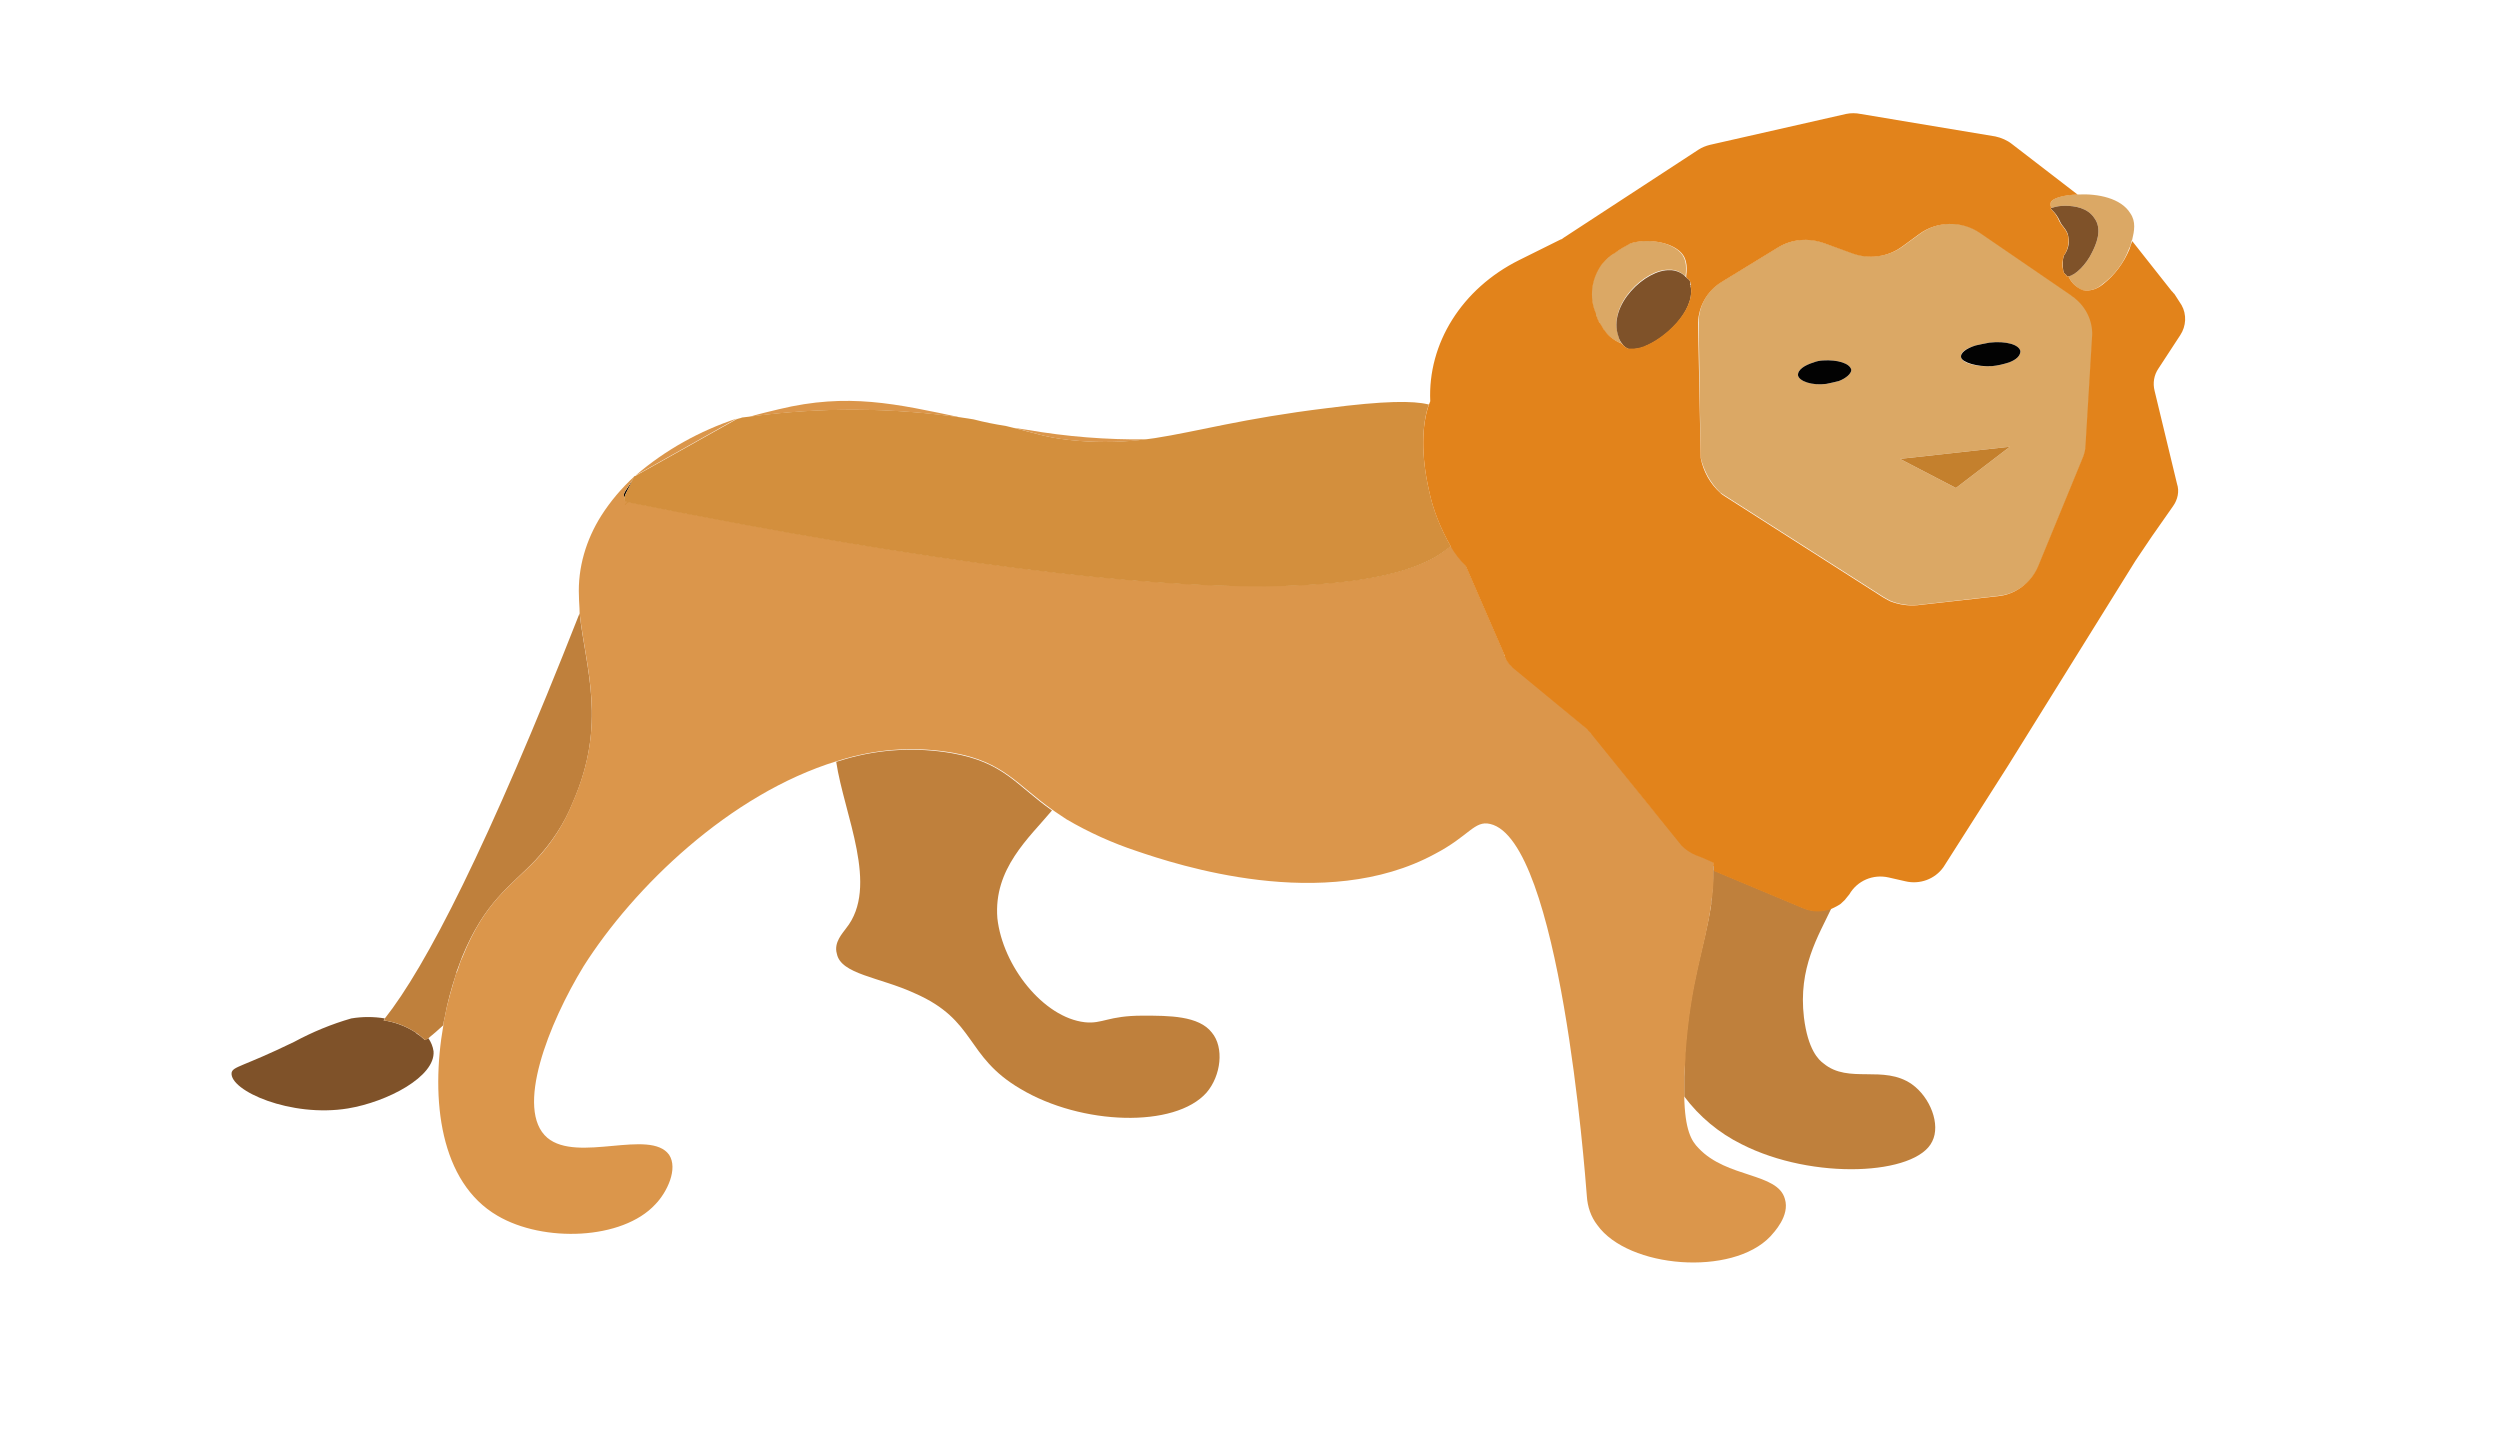 <?xml version="1.0" encoding="UTF-8" standalone="no"?>
<!DOCTYPE svg PUBLIC "-//W3C//DTD SVG 1.1//EN" "http://www.w3.org/Graphics/SVG/1.1/DTD/svg11.dtd">
<svg width="100%" height="100%" viewBox="0 0 380 218" version="1.1" xmlns="http://www.w3.org/2000/svg" xmlns:xlink="http://www.w3.org/1999/xlink" xml:space="preserve" xmlns:serif="http://www.serif.com/" style="fill-rule:evenodd;clip-rule:evenodd;">
    <g id="Ebene_43_Kopie_4" transform="matrix(1,0,0,1,-10060,-501)">
        <g id="Ebene_1">
            <path d="M10303,549.79C10303,549.72 10302.9,549.646 10302.9,549.57C10302.9,549.646 10303,549.72 10303,549.79Z" style="fill-rule:nonzero;"/>
            <path d="M10302.6,548.83C10302.6,548.78 10302.6,548.73 10302.5,548.67C10302.5,548.61 10302.6,548.78 10302.6,548.83Z" style="fill-rule:nonzero;"/>
            <path d="M10305.5,539.4C10304.7,539.838 10304,540.419 10303.5,541.11C10304,540.459 10304.7,539.885 10305.5,539.4Z" style="fill-rule:nonzero;"/>
            <path d="M10316.2,543.07L10316.2,543L10316.2,543.07Z" style="fill-rule:nonzero;"/>
            <path d="M10318.9,629.71C10318.8,626.792 10318.4,623.892 10317.7,621.05C10318.3,623.904 10318.7,626.798 10318.9,629.71Z" style="fill-rule:nonzero;"/>
            <path d="M10303.5,550.57C10303.4,550.519 10303.4,550.466 10303.4,550.41C10303.4,550.466 10303.4,550.519 10303.5,550.57Z" style="fill-rule:nonzero;"/>
            <path d="M10154.9,576.61C10155,576.13 10155.5,575.31 10156.2,573.93C10155.2,575.48 10154.5,576.2 10154.9,576.61Z" style="fill-rule:nonzero;"/>
            <path d="M10334.1,639L10320.5,633.3L10320.5,632.59L10320.4,632.52L10320.4,633.59C10320.4,634.732 10320.4,635.875 10320.2,637.01C10320.2,637.29 10320.1,637.72 10320.1,638.01L10320.1,638.44C10319.1,645.14 10316.9,649.84 10316.1,661.24C10316.1,662.52 10316.1,661.38 10316,664.66L10316,667.66C10318.3,670.738 10321.3,673.223 10324.7,674.91C10335.6,680.47 10351.3,679.62 10353.7,674.49C10355,671.92 10353.4,667.79 10350.6,665.8C10346.3,662.8 10341,665.8 10337.2,662.66C10336.4,662.09 10334.8,660.52 10334.2,655.66C10333.3,648.09 10336.4,643.27 10338.4,639C10337.1,639.583 10335.5,639.583 10334.1,639Z" style="fill:rgb(191,128,60);fill-rule:nonzero;"/>
            <path d="M10188.6,616.35L10187.2,616.77L10187.1,616.77C10188.3,624.84 10193.7,635.77 10188.6,642.11C10188.1,642.83 10186.7,644.25 10187.2,645.96C10187.8,649.1 10193.7,649.52 10199,651.96C10208.5,656.1 10206.6,661.51 10215.1,666.5C10224.4,672.06 10238.6,672.5 10243.4,667.07C10245.6,664.5 10246.1,660.23 10244.2,657.95C10242.2,655.38 10237.7,655.38 10233.7,655.38C10228.4,655.38 10227.6,656.67 10224.9,656.38C10218.6,655.67 10212.4,647.83 10211.6,640.57C10211,633.04 10216.4,628.38 10219.9,624.19C10214.4,620.31 10212.6,616.88 10204.7,615.49C10199.3,614.556 10193.8,614.85 10188.6,616.35Z" style="fill:rgb(191,128,60);fill-rule:nonzero;"/>
            <path d="M10374.9,545.86L10361.1,536.41C10358.3,534.478 10354.5,534.538 10351.8,536.56L10349.3,538.39C10347.1,540.032 10344.2,540.436 10341.6,539.46L10337.3,537.94C10335,537.077 10332.5,537.302 10330.3,538.55L10321.6,543.88C10319.5,545.195 10318.2,547.497 10318.2,549.98L10318.5,570.55C10319,572.594 10320,574.458 10321.5,575.89C10321.7,576.04 10322,576.19 10322.2,576.35L10346.3,591.74C10346.6,591.89 10346.8,592.05 10347.1,592.2C10347.2,592.213 10347.3,592.265 10347.4,592.35C10348.7,592.862 10350.1,593.07 10351.5,592.96L10363.6,591.59C10366.4,591.36 10368.8,589.59 10369.9,587.02L10376.6,570.71C10376.9,570.047 10377.1,569.313 10377.1,568.57L10378.1,551.96C10378.2,549.803 10377.3,547.719 10375.6,546.32C10375.4,546.17 10375,546 10374.9,545.86ZM10365.4,556.08C10364.5,556.366 10363.7,556.557 10362.8,556.65C10360.5,556.79 10358.3,556.22 10358.1,555.36C10357.9,554.5 10358.9,553.94 10360.3,553.51C10360.9,553.37 10361.6,553.23 10362.4,553.08C10364.9,552.8 10366.9,553.37 10367.1,554.37C10367.1,555.08 10366.5,555.65 10365.4,556.08ZM10365.5,568.9L10357.3,575.17L10348.8,570.75L10365.5,568.9ZM10335.7,556.08C10336.1,555.912 10336.6,555.814 10337.1,555.79C10339.3,555.65 10341.2,556.22 10341.4,557.22C10341.4,557.79 10340.6,558.5 10339.5,558.92C10339,559.07 10338.2,559.21 10337.6,559.35C10335.4,559.64 10333.5,558.92 10333.3,558.07C10333.2,557.22 10334.3,556.5 10335.7,556.08Z" style="fill:rgb(219,168,101);fill-rule:nonzero;"/>
            <path d="M10124.6,659.09C10124.2,658.719 10123.8,658.384 10123.3,658.09C10123.3,657.95 10123.2,657.95 10123.2,657.95C10121.7,656.973 10120,656.341 10118.3,656.1C10118.4,656.004 10118.4,655.904 10118.5,655.8C10116.8,655.519 10115.1,655.519 10113.4,655.8C10110.4,656.663 10107.5,657.86 10104.7,659.37C10096.8,663.21 10095.4,663.07 10095.2,664.07C10094.9,666.78 10104.2,670.91 10112.9,669.48C10118.9,668.48 10126.2,664.64 10125.9,660.79C10125.8,660.059 10125.5,659.361 10125.1,658.79L10124.9,658.92C10124.7,659 10124.7,659.09 10124.6,659.09Z" style="fill:rgb(127,82,41);fill-rule:nonzero;"/>
            <path d="M10357.3,575.17L10365.5,568.9L10348.8,570.75L10357.3,575.17Z" style="fill:rgb(196,128,45);fill-rule:nonzero;"/>
            <path d="M10337.6,559.35C10338.2,559.21 10339,559.07 10339.5,558.92C10340.6,558.5 10341.4,557.79 10341.4,557.22C10341.2,556.22 10339.3,555.65 10337.1,555.79C10336.6,555.814 10336.1,555.912 10335.7,556.08C10334.3,556.5 10333.2,557.22 10333.3,558.08C10333.5,558.94 10335.4,559.64 10337.6,559.35Z" style="fill:rgb(2,2,2);fill-rule:nonzero;"/>
            <path d="M10362.4,553.08C10361.6,553.23 10360.9,553.37 10360.3,553.51C10358.9,553.94 10357.9,554.65 10358.1,555.36C10358.3,556.07 10360.5,556.79 10362.8,556.65C10363.7,556.557 10364.5,556.366 10365.4,556.08C10366.5,555.65 10367.1,555.08 10367.1,554.37C10366.9,553.37 10364.9,552.8 10362.4,553.08Z" style="fill:rgb(2,2,2);fill-rule:nonzero;"/>
            <path d="M10129.3,649.12C10129.3,648.98 10129.4,648.83 10129.4,648.69C10129.7,647.98 10129.9,647.27 10130.2,646.55C10133.7,638 10137.6,635.72 10141.4,631.73C10143.8,629.165 10145.8,626.17 10147.1,622.9C10152.3,610.98 10149,602.6 10148.1,594.21C10134.1,629.84 10124.7,647.96 10118.5,655.8C10118.5,655.904 10118.4,656.004 10118.3,656.1C10120.1,656.341 10121.7,656.973 10123.2,657.95C10124.7,658.927 10123.4,657.95 10123.4,658.09C10123.8,658.384 10124.2,658.719 10124.6,659.09C10124.8,659.09 10124.8,658.95 10124.9,658.95L10125.1,658.82C10125.8,658.25 10126.6,657.57 10127.4,656.82C10127.4,656.43 10127.5,656.03 10127.6,655.64C10128,653.39 10128.6,651.25 10129.3,649.12Z" style="fill:rgb(191,128,60);fill-rule:nonzero;"/>
            <path d="M10206.2,564.49C10196.2,562.38 10188.9,560.66 10178.4,563.2C10177.4,563.45 10175.8,563.8 10173.9,564.35C10184.6,562.889 10195.5,562.937 10206.2,564.49Z" style="fill:rgb(219,150,75);fill-rule:nonzero;"/>
            <path d="M10234.3,567.78C10228.2,567.858 10222.1,567.372 10216.1,566.33L10214.1,566.03C10218.1,567.03 10219.3,567.65 10224.1,568.03C10227.5,568.298 10231,568.215 10234.3,567.78Z" style="fill:rgb(219,150,75);fill-rule:nonzero;"/>
            <path d="M10156.5,573.36L10156.5,573.42L10156.5,573.42L10156.5,573.36Z" style="fill:rgb(219,150,75);fill-rule:nonzero;"/>
            <path d="M10156.6,573.32L10156.7,573.24L10156.6,573.32Z" style="fill:rgb(219,150,75);fill-rule:nonzero;"/>
            <path d="M10156.6,573.28C10156.6,573.28 10172,564.62 10172,564.62C10166.4,566.463 10161.1,569.406 10156.6,573.28Z" style="fill:rgb(219,150,75);fill-rule:nonzero;"/>
            <path d="M10316,664.65C10316.2,661.37 10316.2,662.51 10316.2,661.23C10317,649.83 10319.2,645.13 10320.1,638.43L10320.1,638C10320.1,637.72 10320.3,637.29 10320.3,637C10320.4,635.865 10320.5,634.722 10320.4,633.58L10320.4,632L10318.8,631.29L10317.7,630.86C10317,630.52 10316.3,630.034 10315.7,629.43L10310.3,622.88L10302,612.48C10301.8,612.19 10301.5,612.05 10301.3,611.77L10290,602.36L10289.8,602.22C10289.3,601.801 10288.9,601.26 10288.7,600.65L10288.7,600.51L10282.8,586.93C10281.9,586.03 10281.2,585.022 10280.6,583.93C10280.4,584.095 10280.2,584.239 10280,584.36C10276.1,587.64 10267.7,589.92 10252.4,590.06C10233.1,590.2 10202.9,586.78 10156,577.38C10155.8,577.387 10155.5,577.339 10155.4,577.24L10155.5,577.34L10155.4,577.24C10154.9,577.12 10154.8,576.92 10154.9,576.54C10154.6,576.13 10155.2,575.41 10156.2,573.86L10156.4,573.43C10154.5,575.177 10152.8,577.175 10151.4,579.37C10149.1,583.008 10147.8,587.286 10148,591.63C10148,592.47 10148.1,593.3 10148.1,594.14C10149,602.53 10152.3,610.91 10147.1,622.83C10145.8,626.1 10143.9,629.095 10141.5,631.66C10137.7,635.66 10133.7,637.93 10130.3,646.48C10129.9,647.2 10129.8,647.91 10129.5,648.62C10129.5,648.76 10129.3,648.91 10129.3,649.05C10128.7,651.18 10128,653.32 10127.6,655.6C10127.5,655.99 10127.4,656.39 10127.4,656.78C10125.4,668.17 10126.9,680.71 10135.6,685.78C10142.6,689.91 10154.6,689.48 10159.6,684.07C10161.4,682.22 10163.1,678.65 10161.7,676.52C10158.8,672.52 10147.8,677.8 10143.2,673.95C10138.2,669.68 10143.4,656.57 10148.7,647.88C10156.3,635.88 10170.9,621.7 10187.2,616.69L10187.2,616.69L10188.6,616.27C10193.9,614.77 10199.4,614.476 10204.8,615.41C10212.6,616.8 10214.5,620.23 10220,624.11L10220.4,624.39C10221,624.82 10221.5,625.1 10222.1,625.53C10225.5,627.523 10229.1,629.145 10232.8,630.37C10238.7,632.37 10261.3,639.92 10278.1,630.8C10283.3,628.09 10284.1,625.67 10286.5,626.24C10297.1,628.66 10300.9,678.96 10301.2,682.81C10301.3,684.4 10301.8,685.931 10302.8,687.22C10307.5,693.78 10323.3,695.06 10329.1,688.93C10329.6,688.36 10332.1,685.8 10331.3,683.23C10330.2,679.23 10322.5,680.1 10318.2,675.54C10317.1,674.44 10316.1,672.8 10316,667.54L10316,666.96L10316,664.65Z" style="fill:rgb(219,150,75);fill-rule:nonzero;"/>
            <path d="M10155.3,577.31L10155.4,577.41" style="fill:none;fill-rule:nonzero;stroke:rgb(211,143,61);stroke-width:1px;"/>
            <path d="M10154.9,576.61C10154.8,576.99 10154.9,577.19 10155.3,577.31C10155.5,577.409 10155.7,577.457 10155.9,577.45C10202.8,586.85 10233.1,590.27 10252.4,590.13C10267.7,589.99 10276,587.71 10280,584.43C10280.2,584.309 10280.4,584.165 10280.5,584C10279,581.349 10277.8,578.471 10277.2,575.47C10276,570.31 10276.1,565.47 10277.2,562.47L10277.1,562.47C10274.8,561.9 10270.5,561.9 10261.7,563.04C10248.9,564.6 10242,566.6 10235.5,567.6L10234.3,567.76C10230.9,568.199 10227.5,568.286 10224.1,568.02C10219.3,567.63 10218.1,567.02 10214,566.02L10212.9,565.75C10211.3,565.501 10209.6,565.167 10208,564.75C10207.4,564.64 10206.8,564.56 10206.2,564.47C10195.5,562.917 10184.6,562.869 10173.9,564.33L10172.8,564.46C10172.5,564.6 10172.2,564.6 10171.9,564.75L10156.5,573.38L10156.4,573.38L10156.2,573.81C10155.5,575.31 10155,576.13 10154.9,576.61Z" style="fill:rgb(211,143,61);fill-rule:nonzero;"/>
            <path d="M10306,552.07C10304.3,547.28 10310.1,541.84 10313.7,542L10314.1,542C10314.9,542.08 10315.6,542.434 10316.2,543C10316.4,541.32 10316.3,540 10315,539C10313.2,537.58 10310,537.27 10307.7,538C10306.9,538.43 10306.2,538.904 10305.4,539.42C10304.7,539.905 10304,540.479 10303.4,541.13C10301.8,543.317 10301.5,546.177 10302.5,548.69C10302.5,548.75 10302.5,548.8 10302.6,548.85C10302.6,549.1 10302.7,549.35 10302.9,549.59C10302.9,549.666 10302.9,549.74 10303,549.81C10303.1,550.02 10303.2,550.23 10303.3,550.43C10303.3,550.486 10303.4,550.539 10303.4,550.59C10303.5,550.8 10303.7,551.01 10303.8,551.21C10304.5,552.127 10305.4,552.824 10306.5,553.21C10306.2,552.854 10306.1,552.47 10306,552.07Z" style="fill:rgb(219,168,101);fill-rule:nonzero;"/>
            <path d="M10371.7,531.85L10371.7,532.28C10371.7,532.39 10371.8,532.49 10371.9,532.6C10372.5,532.379 10373.2,532.271 10373.9,532.28C10375.4,532.28 10377.3,532.61 10378.3,534.09C10379.7,535.9 10378.5,538.36 10378,539.35C10377.1,541.25 10375.4,542.88 10374.4,542.98C10374.8,543.947 10375.6,544.711 10376.5,545.1C10377.6,545.297 10378.7,544.983 10379.5,544.25C10381.4,542.865 10382.8,540.986 10383.6,538.83C10383.8,538.48 10383.9,538.1 10384,537.65C10384,537.57 10384.1,537.5 10384.1,537.41C10384.4,536.13 10384.7,534.7 10383.8,533.41C10382.4,531.13 10378.9,530.41 10375.9,530.56L10375.7,530.56C10373.6,530.61 10371.8,531.16 10371.7,531.85Z" style="fill:rgb(219,168,101);fill-rule:nonzero;"/>
            <path d="M10310,553.63L10309.7,553.63" style="fill:none;fill-rule:nonzero;stroke:rgb(127,82,41);stroke-width:1px;"/>
            <path d="M10316.9,544.31L10316.9,544.4" style="fill:none;fill-rule:nonzero;stroke:rgb(127,82,41);stroke-width:1px;"/>
            <path d="M10316.9,544.31L10316.9,544.24C10317,544.01 10316.9,543.778 10316.8,543.6C10316.8,543.6 10316.8,543.599 10316.8,543.599C10316.8,543.511 10316.7,543.439 10316.6,543.439C10316.6,543.439 10316.6,543.439 10316.6,543.44C10316.5,543.311 10316.4,543.188 10316.2,543.07C10315.7,542.504 10314.9,542.15 10314.1,542.07L10313.8,542.07C10310.2,541.91 10304.3,547.35 10306,552.14C10306.1,552.548 10306.3,552.936 10306.6,553.29C10306.8,553.648 10307.2,553.918 10307.6,554.06L10307.9,554.06C10308.6,554.087 10309.2,553.978 10309.8,553.74C10313.1,552.56 10317.6,548.33 10317,544.63L10316.9,544.31Z" style="fill:rgb(127,82,41);fill-rule:nonzero;"/>
            <path d="M10378,539.35C10378.5,538.35 10379.7,535.9 10378.3,534.09C10377.3,532.61 10375.4,532.28 10373.9,532.28C10373.2,532.271 10372.5,532.379 10371.9,532.6L10371.7,532.6C10371.7,532.93 10372.4,533.09 10373.1,534.6C10373.4,535.42 10374.3,535.92 10374.4,537.07C10374.6,538.053 10374.3,539.048 10373.7,539.86C10373.5,540.548 10373.5,541.284 10373.6,542C10373.6,542.348 10373.8,542.667 10374.1,542.82L10374.1,543C10374.2,543.03 10374.3,543.03 10374.4,543C10375.4,542.88 10377.1,541.25 10378,539.35Z" style="fill:rgb(127,82,41);fill-rule:nonzero;"/>
            <path d="M10391.4,551.94C10392.3,550.577 10392.4,548.804 10391.6,547.38L10390.5,545.67C10390.3,545.53 10390.3,545.39 10390.1,545.25L10384.1,537.65C10383.9,538.1 10383.8,538.48 10383.7,538.83C10382.8,540.986 10381.4,542.865 10379.6,544.25C10378.7,544.983 10377.6,545.297 10376.6,545.1C10375.6,544.711 10374.8,543.947 10374.4,542.98C10374.3,543.01 10374.2,543.01 10374.1,542.98L10374.1,542.49L10374.1,542.82C10373.8,542.667 10373.6,542.348 10373.6,542C10373.4,541.284 10373.5,540.548 10373.7,539.86C10374.3,539.048 10374.5,538.053 10374.4,537.07C10374.2,535.92 10373.4,535.42 10373,534.6C10372.4,533.12 10371.7,532.96 10371.7,532.6L10371.9,532.6C10371.8,532.49 10371.7,532.39 10371.7,532.28L10371.7,531.85C10371.8,531.16 10373.7,530.61 10375.8,530.58L10365.8,522.88C10365.1,522.326 10364.2,521.937 10363.3,521.74L10342.8,518.32C10342.1,518.17 10341.3,518.17 10340.6,518.32L10319.9,523.02C10319.3,523.169 10318.7,523.408 10318.2,523.73L10297.7,537.12C10297.5,537.269 10297.4,537.372 10297.2,537.41L10290.9,540.54C10282.2,544.88 10277,553.2 10277.4,561.99L10277.2,562.51C10276.1,565.51 10276,570.31 10277.2,575.51C10277.8,578.511 10279,581.389 10280.5,584.04C10281.1,585.132 10281.9,586.14 10282.8,587.04L10288.7,600.62L10288.7,600.76C10288.9,601.37 10289.3,601.911 10289.8,602.33L10289.9,602.47L10301.3,611.88C10301.4,612.16 10301.8,612.3 10301.9,612.59L10310.3,622.99L10315.6,629.54C10316.2,630.144 10316.9,630.63 10317.7,630.97L10318.8,631.4L10320.4,632.11L10320.4,632.61L10320.5,632.68L10320.5,633.39L10334.1,639.09C10335.5,639.685 10337.1,639.685 10338.5,639.09C10338.9,638.904 10339.4,638.662 10339.8,638.37L10340.4,637.8C10340.6,637.51 10340.9,637.23 10341.1,636.94C10342.3,634.868 10344.7,633.825 10347.1,634.38L10349.6,634.95C10351.8,635.484 10354.1,634.637 10355.4,632.81L10365.2,617.42L10384.6,586.22L10387.1,582.51L10387.5,581.94L10390.3,577.94C10391,576.968 10391.3,575.694 10390.9,574.52L10387.5,560.41C10387.2,559.232 10387.4,557.996 10388.1,556.99L10391.4,551.94ZM10309.8,553.67C10309.2,553.908 10308.5,554.017 10307.9,553.99L10307.5,553.99C10307.1,553.848 10306.8,553.578 10306.5,553.22C10305.5,552.834 10304.5,552.137 10303.9,551.22C10303.7,551.02 10303.6,550.81 10303.5,550.6C10303.4,550.549 10303.4,550.496 10303.4,550.44C10303.3,550.24 10303.1,550.03 10303,549.82C10303,549.75 10303,549.676 10302.9,549.6C10302.8,549.36 10302.7,549.11 10302.6,548.86C10302.6,548.81 10302.6,548.76 10302.6,548.7C10301.5,546.187 10301.9,543.327 10303.5,541.14C10304.1,540.449 10304.7,539.868 10305.5,539.43C10306.2,538.914 10307,538.44 10307.8,538.01C10310,537.3 10313.3,537.61 10315.1,539.01C10316.4,540.01 10316.5,541.33 10316.3,543.01L10316.3,543.08C10316.4,543.198 10316.5,543.321 10316.6,543.45C10316.6,543.449 10316.6,543.449 10316.6,543.449C10316.7,543.449 10316.8,543.521 10316.8,543.609C10316.8,543.609 10316.8,543.61 10316.8,543.61C10316.9,543.788 10317,544.02 10317,544.25L10317,544.57C10317.6,548.26 10313,552.49 10309.8,553.67ZM10378,552L10377,568.61C10377,569.353 10376.8,570.087 10376.5,570.75L10369.8,587.06C10368.7,589.63 10366.3,591.4 10363.6,591.63L10351.4,593C10350,593.11 10348.6,592.902 10347.3,592.39C10347.2,592.305 10347.1,592.253 10347,592.24C10346.7,592.09 10346.5,591.93 10346.2,591.78L10322.1,576.39C10321.9,576.23 10321.6,576.08 10321.5,575.93C10319.9,574.498 10318.9,572.634 10318.5,570.59L10318.1,550.02C10318.2,547.537 10319.5,545.235 10321.6,543.92L10330.3,538.59C10332.4,537.342 10334.9,537.117 10337.3,537.98L10341.5,539.5C10344.1,540.476 10347,540.072 10349.2,538.43L10351.7,536.6C10354.4,534.578 10358.2,534.518 10361,536.45L10374.8,545.9C10374.9,546.05 10375.3,546.21 10375.4,546.36C10377.1,547.737 10378.1,549.824 10378,552Z" style="fill:rgb(226,131,27);fill-rule:nonzero;"/>
        </g>
    </g>
</svg>
